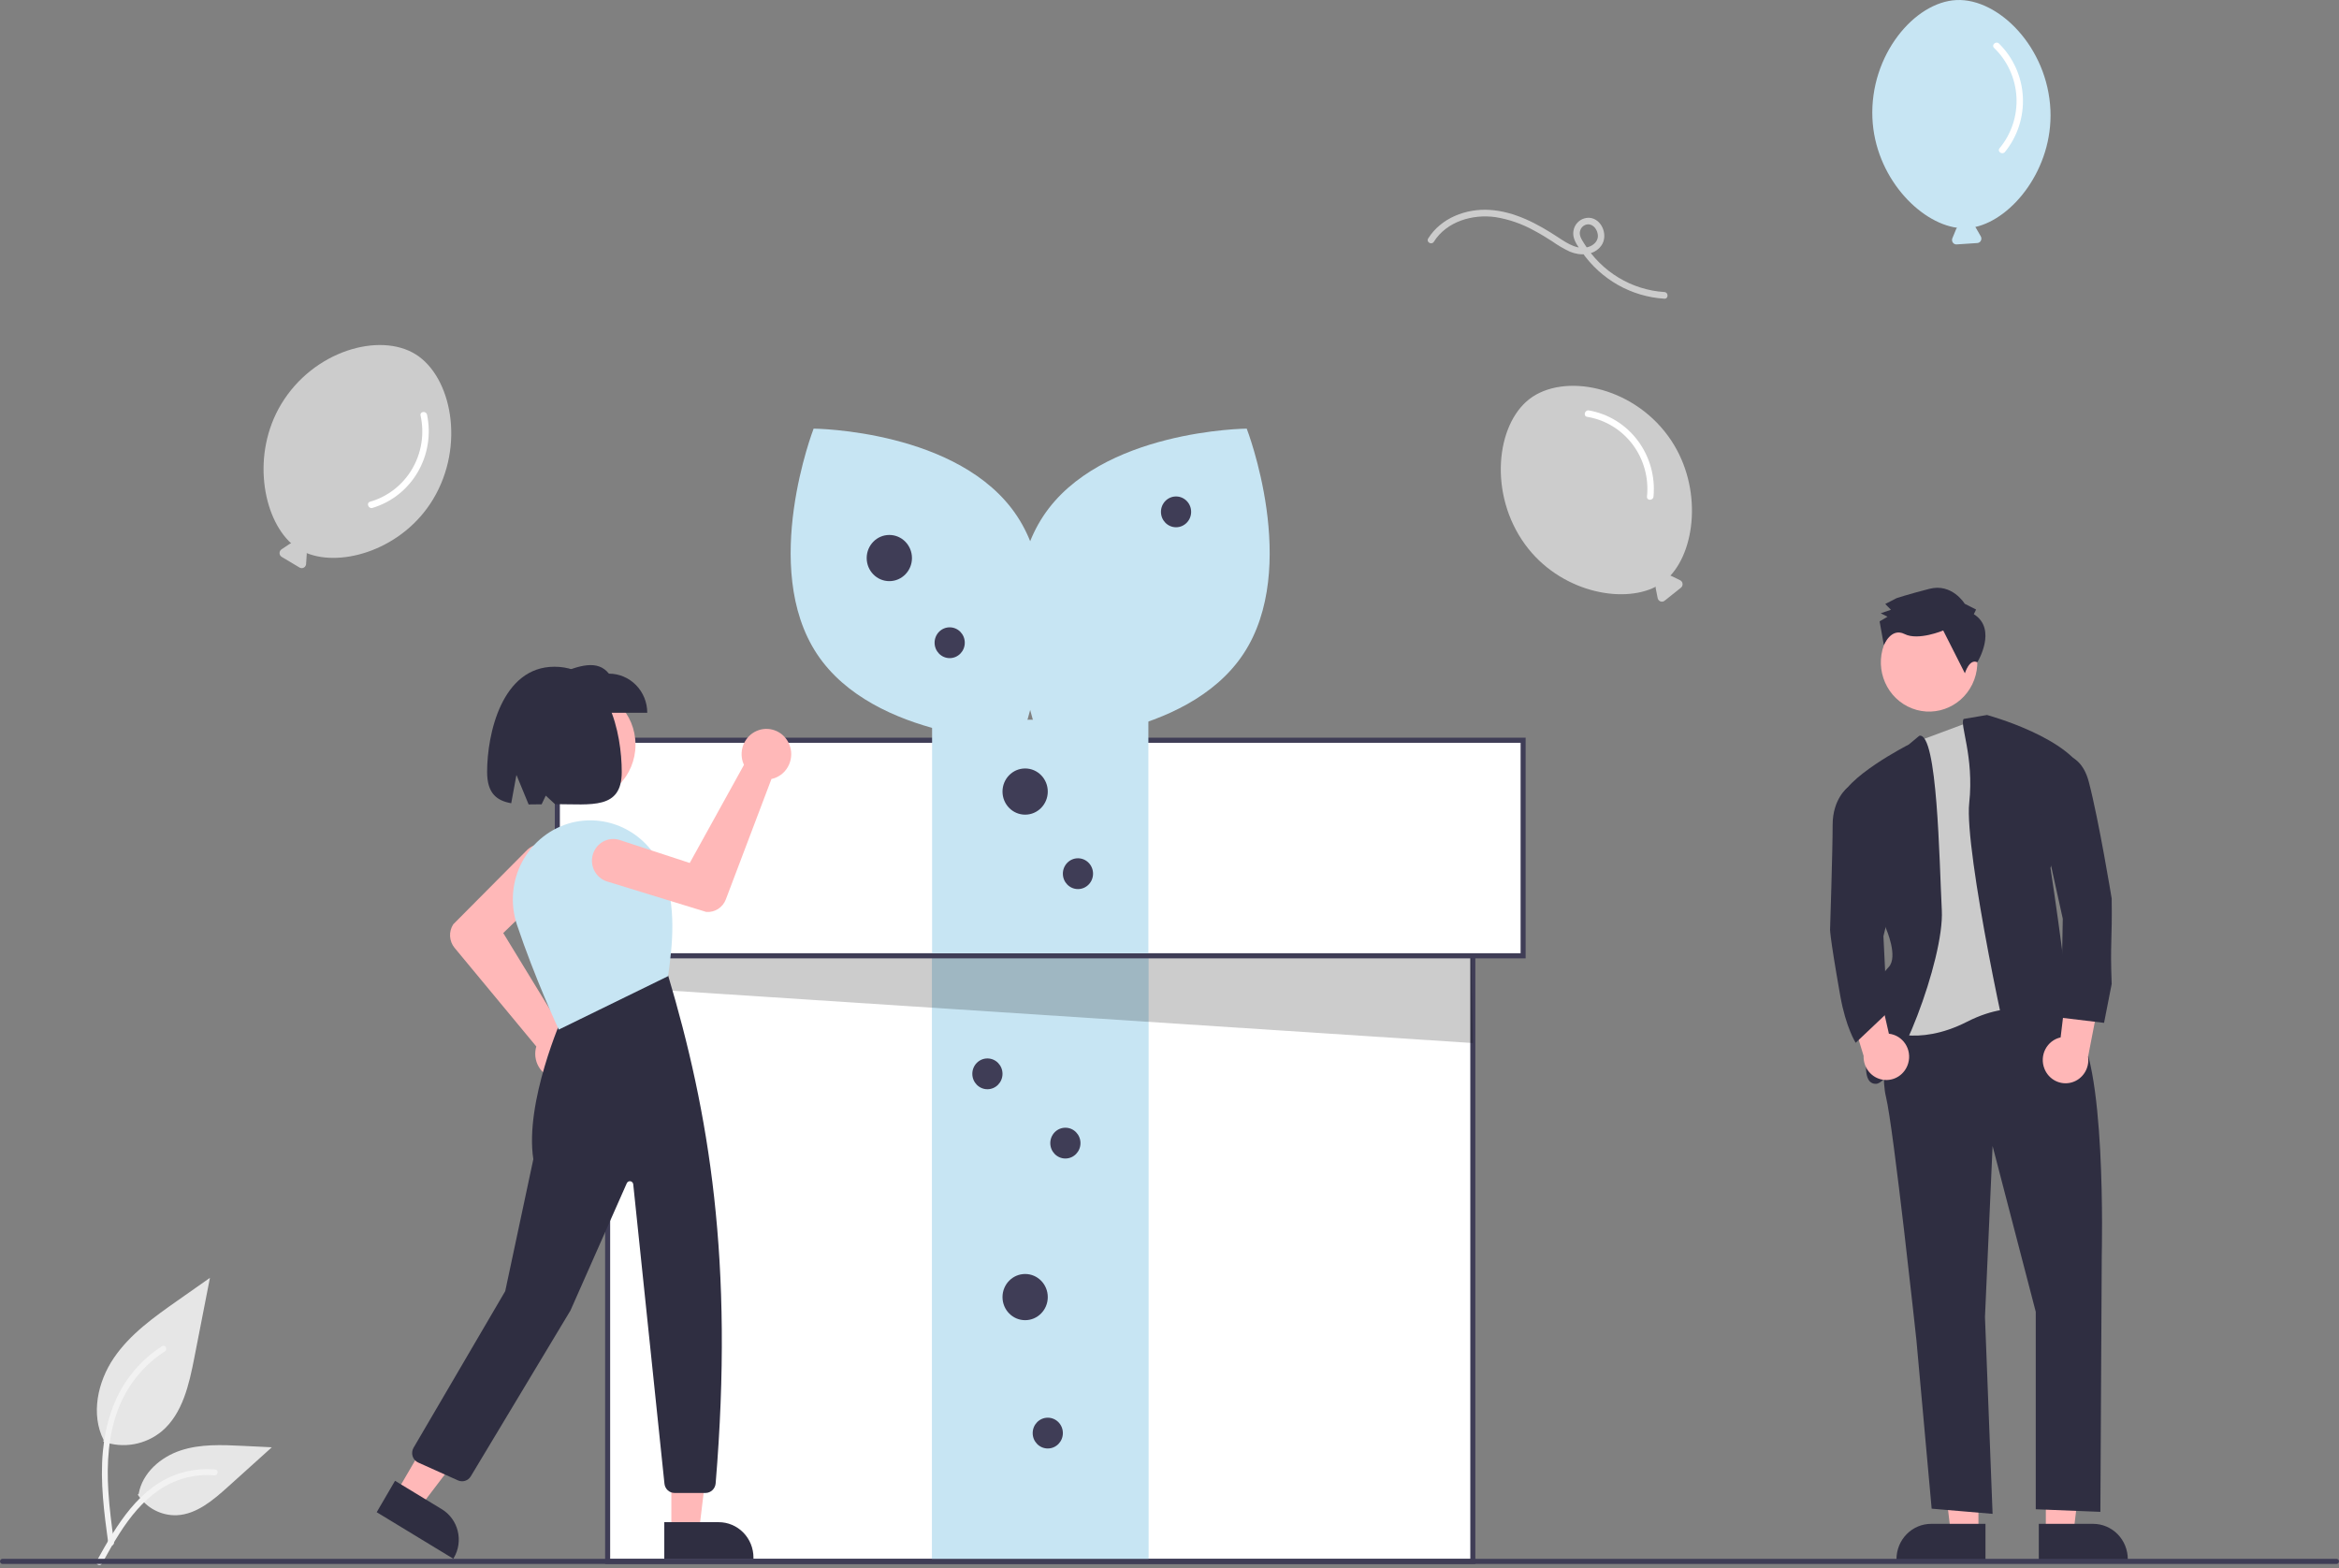 <svg width="343" height="230" viewBox="0 0 343 230" fill="none" xmlns="http://www.w3.org/2000/svg">
<rect x="0" y="0" width="343" height="230" fill="#808080" stroke="none"/>
<g clip-path="url(#clip0)">
<path d="M15.144 211.411C16.591 211.93 18.145 212.06 19.655 211.788C21.166 211.517 22.582 210.853 23.768 209.861C26.789 207.274 27.736 203.013 28.506 199.067L30.786 187.395L26.014 190.748C22.582 193.158 19.073 195.647 16.698 199.139C14.322 202.631 13.285 207.398 15.194 211.176" fill="#E6E6E6"/>
<path d="M15.881 226.355C15.281 221.89 14.663 217.368 15.085 212.856C15.459 208.848 16.657 204.935 19.097 201.724C20.392 200.024 21.968 198.567 23.753 197.419C24.219 197.119 24.647 197.872 24.184 198.171C21.094 200.163 18.704 203.105 17.359 206.572C15.873 210.428 15.635 214.631 15.891 218.727C16.045 221.204 16.374 223.665 16.704 226.123C16.73 226.234 16.714 226.351 16.659 226.451C16.603 226.55 16.513 226.624 16.406 226.658C16.297 226.688 16.181 226.673 16.083 226.616C15.984 226.559 15.912 226.465 15.882 226.354L15.881 226.355Z" fill="#F2F2F2"/>
<path d="M20.204 219.191C20.825 220.153 21.677 220.937 22.681 221.465C23.684 221.994 24.804 222.25 25.932 222.208C28.833 222.068 31.25 220.003 33.426 218.043L39.862 212.244L35.602 212.036C32.539 211.886 29.396 211.746 26.479 212.711C23.561 213.676 20.87 215.995 20.336 219.076" fill="#E6E6E6"/>
<path d="M14.184 228.921C17.075 223.701 20.428 217.9 26.421 216.045C28.087 215.532 29.834 215.347 31.568 215.503C32.115 215.551 31.978 216.411 31.433 216.363C28.526 216.117 25.626 216.9 23.219 218.58C20.902 220.189 19.099 222.425 17.573 224.797C16.638 226.249 15.8 227.764 14.963 229.276C14.695 229.759 13.913 229.41 14.184 228.921Z" fill="#F2F2F2"/>
<path d="M215.98 118.717H89.107V228.978H215.98V118.717Z" fill="white"/>
<path d="M216.349 229.355H88.738V118.341H216.349V229.355ZM89.476 228.602H215.611V119.093H89.476V228.602Z" fill="#3F3D56"/>
<path d="M168.403 140.167H136.685V228.978H168.403V140.167Z" fill="#c7e5f3"/>
<path d="M168.403 140.167H136.685V228.978H168.403V140.167Z" fill="#c7e5f3"/>
<path opacity="0.2" d="M89.476 126.808V144.697L215.98 152.962L215.607 130.888L89.476 126.808Z" fill="black"/>
<path d="M223.356 108.556H81.731V140.167H223.356V108.556Z" fill="white"/>
<path d="M223.725 140.543H81.362V108.18H223.725V140.543ZM82.1 139.791H222.988V108.933H82.1V139.791Z" fill="#3F3D56"/>
<path d="M168.403 105.546H136.685V139.791H168.403V105.546Z" fill="#c7e5f3"/>
<path d="M149.148 75.687C157.52 88.351 149.632 108.719 149.632 108.719C149.632 108.719 128.168 108.555 119.796 95.891C111.423 83.227 119.312 62.859 119.312 62.859C119.312 62.859 140.775 63.023 149.148 75.687Z" fill="#c7e5f3"/>
<path d="M152.989 75.687C144.616 88.351 152.505 108.719 152.505 108.719C152.505 108.719 173.969 108.555 182.341 95.891C190.714 83.227 182.825 62.859 182.825 62.859C182.825 62.859 161.362 63.023 152.989 75.687Z" fill="#c7e5f3"/>
<path d="M130.415 85.224C132.248 85.224 133.734 83.708 133.734 81.838C133.734 79.967 132.248 78.451 130.415 78.451C128.581 78.451 127.095 79.967 127.095 81.838C127.095 83.708 128.581 85.224 130.415 85.224Z" fill="#3F3D56"/>
<path d="M150.331 119.47C152.164 119.47 153.65 117.953 153.65 116.083C153.65 114.212 152.164 112.696 150.331 112.696C148.497 112.696 147.011 114.212 147.011 116.083C147.011 117.953 148.497 119.47 150.331 119.47Z" fill="#3F3D56"/>
<path d="M150.331 193.604C152.164 193.604 153.65 192.088 153.65 190.217C153.65 188.347 152.164 186.831 150.331 186.831C148.497 186.831 147.011 188.347 147.011 190.217C147.011 192.088 148.497 193.604 150.331 193.604Z" fill="#3F3D56"/>
<path d="M139.266 96.514C140.488 96.514 141.479 95.503 141.479 94.256C141.479 93.009 140.488 91.998 139.266 91.998C138.044 91.998 137.053 93.009 137.053 94.256C137.053 95.503 138.044 96.514 139.266 96.514Z" fill="#3F3D56"/>
<path d="M172.459 77.322C173.682 77.322 174.672 76.311 174.672 75.064C174.672 73.817 173.682 72.806 172.459 72.806C171.237 72.806 170.247 73.817 170.247 75.064C170.247 76.311 171.237 77.322 172.459 77.322Z" fill="#3F3D56"/>
<path d="M158.076 130.383C159.298 130.383 160.289 129.372 160.289 128.125C160.289 126.878 159.298 125.867 158.076 125.867C156.854 125.867 155.863 126.878 155.863 128.125C155.863 129.372 156.854 130.383 158.076 130.383Z" fill="#3F3D56"/>
<path d="M144.798 159.736C146.021 159.736 147.011 158.725 147.011 157.478C147.011 156.231 146.021 155.22 144.798 155.22C143.576 155.22 142.585 156.231 142.585 157.478C142.585 158.725 143.576 159.736 144.798 159.736Z" fill="#3F3D56"/>
<path d="M156.232 169.896C157.454 169.896 158.445 168.885 158.445 167.638C158.445 166.391 157.454 165.38 156.232 165.38C155.01 165.38 154.019 166.391 154.019 167.638C154.019 168.885 155.01 169.896 156.232 169.896Z" fill="#3F3D56"/>
<path d="M153.65 212.42C154.872 212.42 155.863 211.409 155.863 210.162C155.863 208.915 154.872 207.905 153.65 207.905C152.428 207.905 151.437 208.915 151.437 210.162C151.437 211.409 152.428 212.42 153.65 212.42Z" fill="#3F3D56"/>
<path d="M290.125 224.822L286.078 224.821L284.152 208.893L290.126 208.893L290.125 224.822Z" fill="#FFB7B7"/>
<path d="M291.157 228.824L278.107 228.824V228.655C278.108 227.281 278.643 225.963 279.595 224.991C280.548 224.019 281.84 223.473 283.187 223.473H283.187L291.157 223.473L291.157 228.824Z" fill="#2F2E41"/>
<path d="M300.01 224.822L304.057 224.821L305.982 208.893L300.009 208.893L300.01 224.822Z" fill="#FFB7B7"/>
<path d="M298.978 223.473L306.948 223.473H306.948C308.295 223.473 309.587 224.019 310.54 224.991C311.492 225.963 312.027 227.281 312.028 228.655V228.824L298.978 228.824L298.978 223.473Z" fill="#2F2E41"/>
<path d="M289.225 100.349C290.963 96.779 289.536 92.447 286.038 90.673C282.539 88.9 278.294 90.356 276.555 93.926C274.817 97.496 276.244 101.827 279.743 103.601C283.241 105.375 287.487 103.918 289.225 100.349Z" fill="#FFB7B7"/>
<path d="M277.682 146.79C277.682 146.79 275.448 156.287 276.565 160.845C277.682 165.404 281.032 196.554 281.032 196.554L283.266 221.246L292.201 222.006L291.085 193.135L292.201 168.063L298.531 192.375V221.332L308.007 221.712L308.211 184.018C308.211 184.018 308.955 154.388 304.115 150.589C299.275 146.79 298.531 146.03 298.531 146.03L277.682 146.79Z" fill="#2F2E41"/>
<path d="M291.17 105.003L299.648 109.562L300.764 149.069C300.764 149.069 295.924 146.03 288.478 149.829C281.032 153.628 276.192 150.969 276.192 150.969L280.66 133.874L278.799 111.081L281.461 108.616L291.17 105.003Z" fill="#CBCBCB"/>
<path d="M281.462 107.896L279.915 109.182C279.915 109.182 270.236 114.12 269.863 117.539L276.565 136.153C276.565 136.153 278.426 140.332 276.937 141.851C275.448 143.371 273.959 147.17 274.331 149.069C274.703 150.968 272.097 158.946 275.076 158.946C278.054 158.946 285.128 140.712 284.755 133.494C284.383 126.276 284.125 107.371 281.462 107.896Z" fill="#2F2E41"/>
<path d="M287.97 105.432L291.38 104.853C291.38 104.853 304.038 108.271 305.9 113.97L300.688 127.265C300.688 127.265 304.411 151.577 303.294 151.577H302.177C302.177 151.577 305.155 153.857 303.294 154.616C301.432 155.376 296.965 161.454 295.848 158.795C294.731 156.136 288.029 124.606 288.774 117.768C289.518 110.931 287.309 106.148 287.97 105.432Z" fill="#2F2E41"/>
<path d="M289.45 90.07L289.781 89.389L288.114 88.544C288.114 88.544 286.275 85.491 282.947 86.349C279.619 87.207 278.122 87.721 278.122 87.721L276.459 88.574L277.294 89.422L275.796 89.935L276.797 90.442L275.633 91.125L276.259 94.624C276.259 94.624 277.3 91.97 279.3 92.984C281.301 93.998 284.96 92.46 284.96 92.46L288.139 98.737C288.139 98.737 288.795 96.537 289.964 97.124C289.964 97.124 292.952 92.269 289.45 90.07Z" fill="#2F2E41"/>
<path d="M299.805 156.728C299.621 156.27 299.538 155.776 299.561 155.282C299.585 154.787 299.714 154.304 299.94 153.866C300.167 153.428 300.484 153.046 300.871 152.746C301.257 152.447 301.704 152.238 302.178 152.134L303.611 140.186L308.281 144.238L306.204 154.963C306.323 155.787 306.141 156.628 305.693 157.325C305.245 158.022 304.562 158.528 303.773 158.745C302.985 158.963 302.145 158.878 301.414 158.506C300.682 158.135 300.11 157.502 299.805 156.728Z" fill="#FFB7B7"/>
<path d="M279.832 155.906C279.967 155.431 279.999 154.931 279.924 154.441C279.85 153.952 279.671 153.486 279.4 153.074C279.13 152.663 278.774 152.318 278.359 152.062C277.943 151.806 277.478 151.646 276.995 151.594L274.329 139.869L270.106 144.404L273.286 154.843C273.254 155.676 273.522 156.492 274.04 157.137C274.557 157.782 275.289 158.21 276.096 158.341C276.903 158.472 277.729 158.297 278.418 157.848C279.106 157.399 279.61 156.708 279.832 155.906H279.832Z" fill="#FFB7B7"/>
<path d="M299.985 110.874C299.985 110.874 304.825 108.974 306.314 114.673C307.803 120.371 309.665 131.767 309.665 131.767C309.757 138.104 309.427 138.104 309.665 144.303L308.548 150.001L302.219 149.241L302.495 134.736L299.24 119.991L299.985 110.874Z" fill="#2F2E41"/>
<path d="M273.214 115.26L270.919 115.51C270.919 115.51 268.746 117.159 268.746 120.958C268.746 124.757 268.374 136.153 268.374 136.153C268.374 136.153 268.163 136.42 269.863 146.03C270.692 150.714 272.124 152.925 272.124 152.925L276.746 148.546L276.193 137.293L277.682 131.215L273.214 115.26Z" fill="#2F2E41"/>
<path d="M342.631 229.355H0.369C0.271 229.355 0.177 229.315 0.108 229.244C0.039 229.174 0 229.078 0 228.978C0 228.879 0.039 228.783 0.108 228.712C0.177 228.642 0.271 228.602 0.369 228.602H342.631C342.729 228.602 342.823 228.642 342.892 228.712C342.961 228.783 343 228.879 343 228.978C343 229.078 342.961 229.174 342.892 229.244C342.823 229.315 342.729 229.355 342.631 229.355Z" fill="#3F3D56"/>
<path d="M85.067 117.499C89.554 117.499 93.191 113.788 93.191 109.21C93.191 104.632 89.554 100.92 85.067 100.92C80.58 100.92 76.943 104.632 76.943 109.21C76.943 113.788 80.58 117.499 85.067 117.499Z" fill="#FFB8B8"/>
<path d="M82.134 158.26C82.031 158.26 81.929 158.256 81.825 158.246C81.314 158.203 80.818 158.05 80.369 157.797C79.921 157.544 79.529 157.197 79.221 156.779C78.912 156.361 78.694 155.882 78.58 155.371C78.466 154.861 78.459 154.333 78.559 153.819C78.583 153.7 78.612 153.582 78.648 153.466L66.658 138.997C66.267 138.521 66.037 137.93 66.001 137.311C65.966 136.692 66.127 136.078 66.461 135.559L66.483 135.532L77.276 124.673C77.865 124.081 78.661 123.751 79.488 123.757C80.316 123.763 81.107 124.104 81.688 124.705C82.269 125.306 82.592 126.118 82.586 126.963C82.58 127.807 82.246 128.614 81.657 129.207C81.643 129.221 81.63 129.234 81.616 129.248L73.799 136.83L82.356 150.845C82.519 150.853 82.68 150.873 82.839 150.905C83.724 151.085 84.512 151.595 85.05 152.335C85.588 153.074 85.837 153.992 85.749 154.908C85.661 155.825 85.242 156.676 84.574 157.295C83.906 157.914 83.036 158.258 82.134 158.26H82.134Z" fill="#FFB8B8"/>
<path d="M98.448 224.579H102.504L104.432 208.619L98.447 208.619L98.448 224.579Z" fill="#FFB8B8"/>
<path d="M97.414 223.228L105.4 223.228H105.4C106.75 223.228 108.044 223.775 108.999 224.748C109.953 225.722 110.49 227.043 110.49 228.42V228.589L97.414 228.59L97.414 223.228Z" fill="#2F2E41"/>
<path d="M58.141 218.858L61.625 220.975L71.285 208.269L66.143 205.145L58.141 218.858Z" fill="#FFB8B8"/>
<path d="M57.929 217.157L64.791 221.326L64.792 221.326C65.952 222.03 66.79 223.176 67.121 224.511C67.453 225.846 67.252 227.261 66.561 228.444L66.561 228.445L66.476 228.59L55.241 221.764L57.929 217.157Z" fill="#2F2E41"/>
<path d="M103.46 218.941H98.919C98.551 218.942 98.196 218.804 97.923 218.553C97.65 218.302 97.477 217.956 97.439 217.583L92.861 173.675C92.849 173.564 92.802 173.461 92.727 173.38C92.652 173.3 92.553 173.246 92.446 173.229C92.338 173.211 92.228 173.23 92.132 173.283C92.036 173.335 91.96 173.419 91.915 173.52L83.656 192.179L69.035 216.507C68.845 216.819 68.552 217.05 68.209 217.16C67.866 217.269 67.496 217.249 67.166 217.103L61.325 214.48C61.132 214.394 60.959 214.266 60.818 214.106C60.677 213.946 60.571 213.757 60.507 213.552C60.442 213.347 60.422 213.13 60.446 212.916C60.47 212.702 60.538 212.496 60.647 212.311L74.088 189.347L78.21 169.998C76.914 161.607 82.472 149.133 82.528 149.007L82.556 148.946L97.866 142.841L97.943 142.936C103.981 163.154 107.66 184.911 104.944 217.55C104.91 217.929 104.739 218.281 104.465 218.538C104.191 218.795 103.832 218.939 103.46 218.941Z" fill="#2F2E41"/>
<path d="M81.939 150.991L81.868 150.838C81.834 150.765 78.43 143.439 75.805 135.608C75.301 134.094 75.11 132.49 75.245 130.896C75.38 129.303 75.838 127.756 76.59 126.352C77.352 124.934 78.393 123.693 79.65 122.708C80.906 121.722 82.349 121.014 83.887 120.627C86.558 119.974 89.37 120.321 91.811 121.606C94.252 122.891 96.159 125.028 97.185 127.628C99.267 132.939 98.603 138.609 97.979 143.067L97.966 143.156L97.887 143.195L81.939 150.991Z" fill="#c7e5f3"/>
<path d="M94.917 104.527H82.017V98.79C84.849 97.642 87.619 96.666 89.294 98.79C90.785 98.79 92.216 99.394 93.27 100.47C94.325 101.546 94.917 103.006 94.917 104.527H94.917Z" fill="#2F2E41"/>
<path d="M81.303 97.777C73.591 97.777 71.433 107.64 71.433 113.205C71.433 116.308 72.808 117.418 74.969 117.794L75.733 113.64L77.52 117.972C78.128 117.975 78.765 117.963 79.427 117.951L80.033 116.677L81.385 117.928C86.798 117.936 91.174 118.742 91.174 113.205C91.174 107.64 89.281 97.777 81.303 97.777Z" fill="#2F2E41"/>
<path d="M115.582 108.816C115.631 108.908 115.677 109.002 115.718 109.099C115.926 109.577 116.032 110.095 116.03 110.618C116.027 111.141 115.917 111.658 115.705 112.135C115.494 112.611 115.186 113.037 114.802 113.383C114.418 113.73 113.966 113.99 113.477 114.146C113.363 114.182 113.247 114.212 113.13 114.235L106.434 131.91C106.213 132.487 105.815 132.977 105.299 133.305C104.783 133.634 104.178 133.784 103.572 133.734L103.538 133.727L89.024 129.269C88.233 129.025 87.568 128.47 87.177 127.727C86.786 126.983 86.701 126.112 86.939 125.304C87.178 124.496 87.721 123.818 88.449 123.418C89.177 123.018 90.031 122.93 90.823 123.173C90.841 123.178 90.859 123.184 90.877 123.19L101.147 126.554L109.097 112.172C109.027 112.023 108.967 111.869 108.918 111.711C108.649 110.832 108.709 109.882 109.088 109.046C109.466 108.21 110.136 107.547 110.966 107.186C111.797 106.825 112.729 106.792 113.582 107.094C114.435 107.395 115.148 108.009 115.582 108.816L115.582 108.816Z" fill="#FFB8B8"/>
<path d="M244.607 63.925C239.181 56.516 229.25 54.728 224.316 58.491C219.381 62.253 218.248 72.477 223.673 79.885C228.696 86.743 237.795 88.613 242.806 86.044C242.79 86.124 242.789 86.207 242.803 86.288L243.086 87.713C243.107 87.822 243.156 87.923 243.226 88.007C243.297 88.091 243.388 88.156 243.49 88.194C243.592 88.233 243.701 88.244 243.809 88.227C243.916 88.21 244.017 88.165 244.103 88.097L246.496 86.189C246.581 86.121 246.648 86.031 246.691 85.929C246.733 85.827 246.749 85.716 246.737 85.606C246.725 85.495 246.686 85.39 246.623 85.3C246.56 85.209 246.475 85.137 246.377 85.089L245.09 84.465C245.045 84.444 244.997 84.429 244.948 84.419C248.811 80.252 249.64 70.797 244.607 63.925Z" fill="#CCCCCC"/>
<path d="M232.738 61.128C235.392 61.558 237.783 63.011 239.418 65.188C241.052 67.365 241.805 70.099 241.521 72.825C241.462 73.45 242.419 73.446 242.477 72.825C242.75 69.886 241.925 66.951 240.166 64.607C238.407 62.263 235.844 60.684 232.993 60.187C232.391 60.083 232.132 61.023 232.738 61.128Z" fill="white"/>
<path d="M63.509 73.217C68.253 65.336 66.214 55.26 60.964 51.97C55.715 48.681 45.985 51.382 41.241 59.263C36.851 66.558 38.508 75.876 42.699 79.68C42.62 79.694 42.544 79.723 42.476 79.767L41.282 80.561C41.191 80.622 41.117 80.705 41.066 80.803C41.016 80.901 40.991 81.011 40.993 81.122C40.996 81.232 41.026 81.341 41.081 81.436C41.137 81.532 41.215 81.611 41.309 81.667L43.929 83.231C44.023 83.287 44.129 83.318 44.238 83.32C44.347 83.323 44.454 83.296 44.55 83.245C44.646 83.193 44.727 83.117 44.786 83.023C44.845 82.93 44.88 82.823 44.887 82.713L44.981 81.262C44.983 81.211 44.979 81.16 44.97 81.111C50.192 83.234 59.109 80.528 63.509 73.217Z" fill="#CCCCCC"/>
<path d="M61.673 60.931C62.262 63.606 61.821 66.41 60.442 68.764C59.063 71.117 56.852 72.841 54.263 73.579C53.673 73.754 54.03 74.659 54.616 74.485C57.394 73.659 59.763 71.792 61.248 69.258C62.733 66.725 63.225 63.712 62.624 60.824C62.497 60.215 61.545 60.317 61.673 60.931Z" fill="white"/>
<path d="M300.684 16.154C300.287 6.915 293.066 -0.267 286.912 0.008C280.758 0.283 274.18 8.081 274.577 17.321C274.944 25.874 281.432 32.646 286.992 33.401C286.934 33.458 286.888 33.526 286.855 33.601L286.302 34.941C286.26 35.043 286.244 35.155 286.256 35.265C286.268 35.375 286.307 35.48 286.37 35.571C286.433 35.661 286.518 35.733 286.616 35.781C286.714 35.828 286.823 35.85 286.931 35.842L289.961 35.641C290.069 35.633 290.174 35.598 290.265 35.538C290.357 35.477 290.431 35.395 290.482 35.297C290.533 35.199 290.559 35.089 290.557 34.978C290.555 34.867 290.525 34.759 290.47 34.663L289.751 33.408C289.725 33.365 289.694 33.325 289.659 33.289C295.151 32.064 301.052 24.725 300.684 16.154Z" fill="#c7e5f3"/>
<path d="M292.418 7.025C294.374 8.905 295.549 11.48 295.698 14.218C295.848 16.956 294.962 19.647 293.223 21.738C292.83 22.221 293.622 22.767 294.013 22.287C295.86 20.015 296.798 17.115 296.637 14.167C296.477 11.219 295.23 8.443 293.147 6.394C292.707 5.962 291.975 6.59 292.418 7.025Z" fill="white"/>
<path d="M244.074 42.829C241.702 42.676 239.399 41.952 237.354 40.716C235.308 39.48 233.58 37.767 232.309 35.718C231.952 35.137 231.487 34.498 231.734 33.783C231.82 33.509 231.994 33.273 232.229 33.113C232.464 32.953 232.745 32.879 233.026 32.903C233.753 32.993 234.222 33.719 234.311 34.414C234.413 35.203 233.868 35.822 233.194 36.115C231.549 36.831 229.889 35.725 228.549 34.842C225.495 32.829 222.136 31.009 218.436 30.78C215.013 30.567 211.341 31.937 209.437 34.966C209.104 35.496 209.931 35.986 210.263 35.459C212.151 32.455 215.969 31.375 219.288 31.84C221.267 32.158 223.177 32.82 224.936 33.796C225.849 34.279 226.734 34.815 227.601 35.378C228.426 35.965 229.3 36.477 230.214 36.907C231.738 37.545 233.755 37.495 234.819 36.025C235.812 34.653 235.045 32.369 233.384 31.983C233.02 31.91 232.643 31.93 232.288 32.042C231.934 32.154 231.611 32.353 231.351 32.623C231.09 32.893 230.9 33.225 230.796 33.589C230.692 33.953 230.678 34.337 230.755 34.708C230.921 35.516 231.517 36.306 231.979 36.966C233.365 38.957 235.172 40.604 237.265 41.788C239.358 42.971 241.685 43.66 244.074 43.804C244.689 43.835 244.687 42.86 244.074 42.829H244.074Z" fill="#CCCCCC"/>
</g>
<defs>
<clipPath id="clip0">
<rect width="343" height="229.507" fill="white"/>
</clipPath>
</defs>
</svg>
